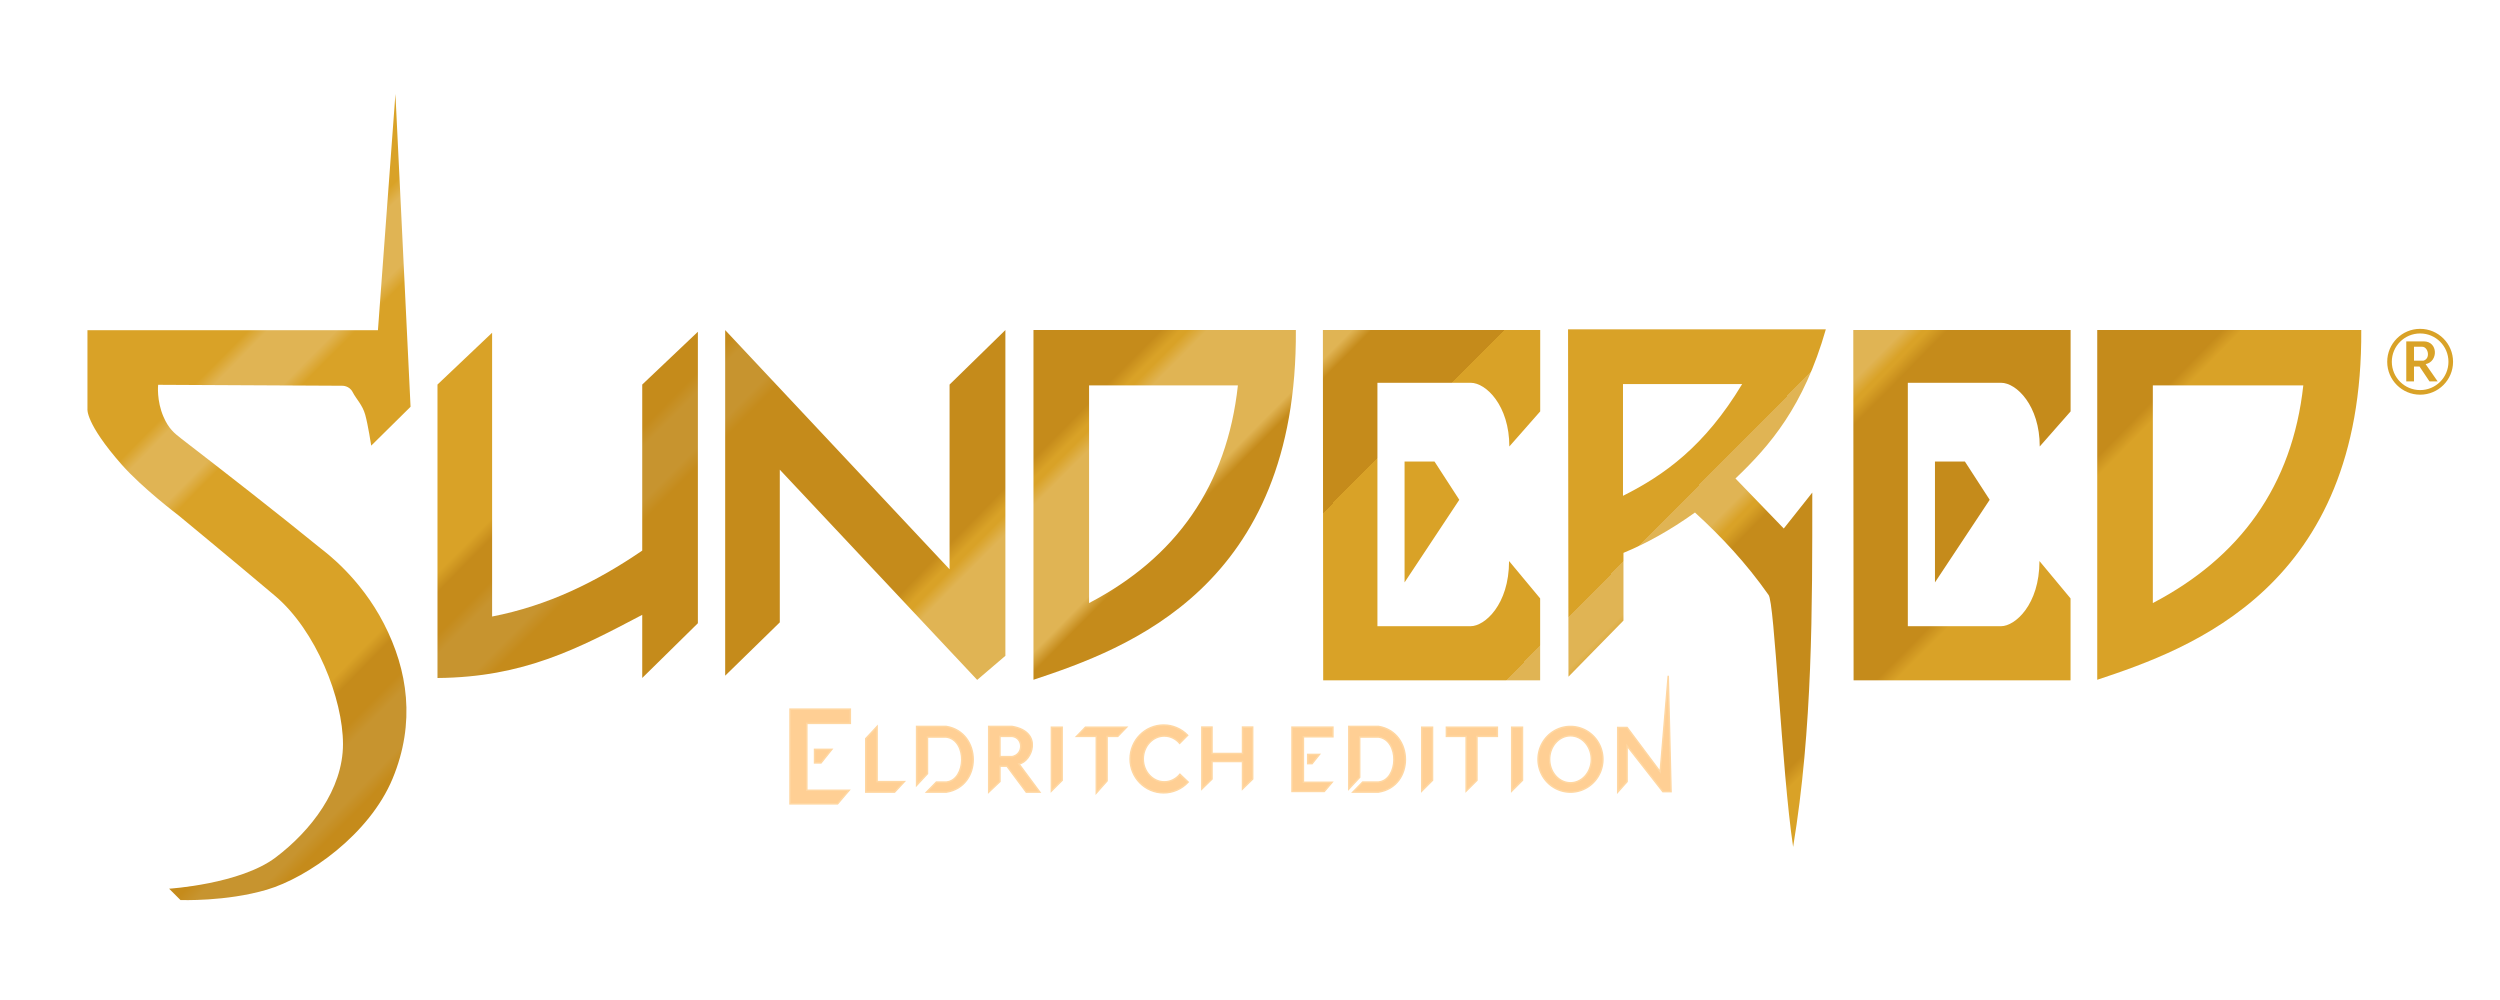 <?xml version="1.0" encoding="UTF-8"?>
<svg enable-background="new" version="1.1" viewBox="0 0 500 200" xmlns="http://www.w3.org/2000/svg" 
xmlns:cc="http://creativecommons.org/ns#" 
xmlns:dc="http://purl.org/dc/elements/1.1/" 
xmlns:dct="http://purl.org/dc/terms/" 
xmlns:rdf="http://www.w3.org/1999/02/22-rdf-syntax-ns#">
<defs>
<linearGradient id="e" x1="95" x2="342.97" y1="-15" y2="230.18" gradientUnits="userSpaceOnUse">
<stop stop-color="#d9a227" offset="0"/>
<stop stop-color="#d9a227" offset=".071"/>
<stop stop-color="#e0b454" offset=".079"/>
<stop stop-color="#e0b454" offset=".107"/>
<stop stop-color="#d9a227" offset=".115"/>
<stop stop-color="#d9a227" offset=".246"/>
<stop stop-color="#c58b1b" offset=".254"/>
<stop stop-color="#c58b1b" offset=".271"/>
<stop stop-color="#c7942f" offset=".279"/>
<stop stop-color="#c7942f" offset=".301"/>
<stop stop-color="#c58b1b" offset=".309"/>
<stop stop-color="#c58b1b" offset=".443"/>
<stop stop-color="#d9a227" offset=".451"/>
<stop stop-color="#d9a227" offset=".454"/>
<stop stop-color="#e0b454" offset=".462"/>
<stop stop-color="#e0b454" offset=".521"/>
<stop stop-color="#c58b1b" offset=".529"/>
<stop stop-color="#c58b1b" offset=".583"/>
<stop stop-color="#d9a227" offset=".583"/>
<stop stop-color="#d9a227" offset=".725"/>
<stop stop-color="#e0b454" offset=".725"/>
<stop stop-color="#e0b454" offset=".746"/>
<stop stop-color="#d9a227" offset=".754"/>
<stop stop-color="#d9a227" offset=".756"/>
<stop stop-color="#c58b1b" offset=".764"/>
<stop stop-color="#c58b1b" offset=".876"/>
<stop stop-color="#d9a227" offset=".884"/>
<stop stop-color="#d9a227" offset="1"/>
</linearGradient>
<filter id="c" x="-.2" y="-.2" width="1.4" height="1.4" color-interpolation-filters="sRGB">
<feGaussianBlur result="r1" stdDeviation="1.1"/>
<feFlood flood-color="rgb(255,190,130)" in="SourceGraphic" result="r2" stdDeviation="1.3"/>
<feComposite in="r2" in2="r1" k1="1.3" k2="0.25" k4="-0.25" operator="arithmetic" result="r3"/>
<feComposite in="SourceGraphic" in2="r3" operator="copy" result="r4"/>
<feBlend in="r4" in2="r3" result="r5"/>
<feGaussianBlur stdDeviation="0.1"/>
</filter>
<filter id="b" x="-.1" y="-.1" width="1.2" height="1.2" color-interpolation-filters="sRGB">
<feGaussianBlur result="r1" stdDeviation="2.3"/>
<feFlood flood-color="rgb(255,190,130)" in="SourceGraphic" result="r2" stdDeviation="1.3"/>
<feComposite in="r2" in2="r1" k1="1.3" k2="0.25" k4="-0.25" operator="arithmetic" result="r3"/>
<feComposite in="SourceGraphic" in2="r3" operator="copy" result="r4"/>
<feBlend in="r4" in2="r3" result="r5"/>
<feGaussianBlur stdDeviation="0.1"/>
</filter>
<filter id="d" x="-.1" y="-.1" width="1.2" height="1.2" color-interpolation-filters="sRGB">
<feGaussianBlur result="r1" stdDeviation="0.6"/>
<feFlood flood-color="rgb(255,190,130)" in="SourceGraphic" result="r2" stdDeviation="1.3"/>
<feComposite in="r2" in2="r1" k1="1.3" k2="0.25" k4="-0.25" operator="arithmetic" result="r3"/>
<feComposite in="SourceGraphic" in2="r3" operator="copy" result="r4"/>
<feBlend in="r4" in2="r3" result="r5"/>
<feGaussianBlur stdDeviation="0.1"/>
</filter>
</defs>
<g fill="url(#e)" filter="url(#b)">
<path d="m75.588 66.036h-58.098v15.773s-0.439 2.836 6.838 11.102c4.145 4.708 11.403 10.191 11.403 10.191s11.013 9.091 19.259 16.052c8.247 6.962 13.607 20.623 13.607 29.671s-6.416 17.347-13.492 22.682c-7.075 5.335-21.282 6.233-21.282 6.233l2.268 2.268s9.075 0.349 17.262-2.065c8.188-2.413 20.529-11.037 25.166-22.22s3.046-21.685-1.736-30.981-11.782-14.36-12.642-15.059c-8.992-7.312-18.758-14.923-27.807-21.896-1.502-1.157-2.602-2.071-3.618-4.389-1.431-3.265-1.089-6.435-1.089-6.435l36.782 0.189s1.439-0.082 2.137 1.294c0.698 1.375 1.935 2.495 2.497 4.5 0.563 2.004 1.201 6.183 1.201 6.183l7.867-7.772-3.024-62.555z"/>
<path d="m87.497 135.6v-58.69l10.925-10.363v56.759c11.204-2.18 20.929-6.967 30.025-13.189v-33.207l11.129-10.556v58.292l-11.129 10.947v-12.628c-12.826 6.754-23.682 12.491-40.95 12.635z"/>
<path d="m155.96 124.47-10.925 10.667v-69.12l44.879 47.841v-36.943l11.164-10.906v65.152l-5.641 4.818-39.477-42.042z"/>
<path d="m247.58 77.085h-29.766v43.524c17.413-9.104 27.569-23.444 29.766-43.524zm-40.886 58.87v-69.952h52.478c0.339 51.372-33.638 63.702-52.478 69.952z"/>
<path d="m286.9 92.305h-5.987v24.176l10.945-16.522zm7.238 32.934h-18.653v-48.683h18.653c3.057 0 7.729 4.542 7.729 12.74l6.174-7.016v-16.277h-43.464l0.06 70.065h43.392v-16.385l-6.218-7.474c0 8.766-4.906 13.031-7.673 13.031z"/>
<path d="m313.61 65.863 0.083 69.477 10.999-11.224v-13.543c4.517-1.863 9.256-4.46 14.302-8.07 5.228 4.777 10.214 10.073 14.696 16.453 1.231 1.137 2.618 34.971 4.934 50.427 3.911-23.777 3.833-47.651 3.833-70.87l-5.702 7.189-9.663-10.006c6.87-6.537 13.664-14.393 18.076-29.834zm10.988 10.946h23.836c-7.5 12.468-15.596 18.223-23.836 22.355z"/>
<path d="m392.98 92.305h-5.987v24.176l10.945-16.522zm7.238 32.934h-18.653v-48.683h18.653c3.057 0 7.729 4.542 7.729 12.74l6.174-7.016v-16.277h-43.464l0.06 70.065h43.392v-16.385l-6.218-7.474c0 8.766-4.906 13.031-7.673 13.031z"/>
<path d="m460.66 77.085h-30.093v43.524c17.413-9.104 27.896-23.444 30.093-43.524zm-41.214 58.87v-69.952h52.806c0.339 51.372-33.965 63.702-52.806 69.952z"/>
</g>
<g fill="#ffcf94" fill-rule="evenodd" filter="url(#c)" stroke="#ffd7a2" stroke-width="0.3">
<path d="m162.91 149.87v2.713h1.29l2.166-2.713zm7.156-8.045h-12.067v18.943h9.518l2.315-2.716h-8.466v-13.374h8.7z"/>
<path d="m173.15 158.43v-10.707l2.268-2.431v11.033h5.449l-1.951 2.105z"/>
<path d="m183.32 157.07v-11.781h5.94c7.098 1.143 7.249 12.01 0 13.138h-3.952l1.964-2.011h1.988c4.001-0.373 4.233-8.44 0-9.004h-3.765v7.32z"/>
<path d="m199.99 151.33h2.438c2.356-0.478 2.24-3.793 0-4.056h-2.438zm0 4.973v-3.068h1.403l3.86 5.192h2.712l-4.182-5.639c2.596-0.425 4.981-6.414-1.356-7.499h-4.686v13.138z"/>
<path d="m261.54 150.89v1.843h0.875l1.469-1.843zm5.041-5.466h-8.184v12.872h6.456l1.57-1.845h-5.742v-9.088h5.9z"/>
<path d="m269.76 157.8v-12.517h5.94c7.098 1.143 7.249 12.01 0 13.138h-5.123l1.964-2.011h3.159c4.001-0.373 4.233-8.44 0-9.004h-3.765v8.056z"/>
<path d="m210.28 145.44v12.77l2.157-2.157v-10.614z"/>
<path d="m284.35 145.44v12.77l2.157-2.157v-10.614z"/>
<path d="m302.34 145.44v12.77l2.157-2.157v-10.614z"/>
<path d="m217.09 145.44-1.783 1.842h3.952v11.325l2.157-2.437v-8.888h2.128l1.777-1.842z"/>
<path d="m232.73 145.01c-3.705 0-6.709 3.035-6.709 6.779-1e-5 3.744 3.003 6.779 6.709 6.779 1.858 0 3.632-0.779 4.901-2.15l-1.643-1.565c-0.77 0.931-1.886 1.517-3.127 1.517-2.323 1.2e-4 -4.207-2.051-4.207-4.581-5e-5 -2.53 1.883-4.581 4.207-4.581 1.213-5e-5 2.307 0.559 3.074 1.454l1.596-1.608c-1.262-1.308-2.994-2.045-4.801-2.045z"/>
<path d="m240.37 145.42v12.37l2.033-1.987v-3.501h6.1v5.488l2.033-1.987v-10.383h-2.033v5.272h-6.1v-5.272z"/>
<path d="m289.28 145.44-1e-5 1.842h3.952v10.928l2.157-2.157v-8.772h4.081l1e-5 -1.842z"/>
<path d="m320.58 151.86a6.485 6.569 0 0 1-6.485 6.569 6.485 6.569 0 0 1-6.485-6.569 6.485 6.569 0 0 1 6.485-6.569 6.485 6.569 0 0 1 6.485 6.569m-2.315 0a4.17 4.698 0 0 1-4.17 4.698 4.17 4.698 0 0 1-4.17-4.698 4.17 4.698 0 0 1 4.17-4.698 4.17 4.698 0 0 1 4.17 4.698z"/>
<path d="m334.21 158.33-0.563-23.176-1.612 19.2-6.618-8.859h-1.871v12.928l1.871-2.105v-7.133l7.156 9.144z"/>
</g>
<g fill="#d9a227" fill-rule="evenodd" filter="url(#d)" style="paint-order:normal">
<path d="m482.8 69.35h1.618c1.249 0 1.742 2.387 0.255 2.785h-1.873zm-1.546 6.924v-8h3.483c2.907 0 2.938 4.068 0.391 4.549l2.4 3.451h-1.635l-1.986-2.962h-1.107v2.962zm9.357-3.92c0 3.636-2.948 6.584-6.584 6.584s-6.584-2.948-6.584-6.584c0-3.636 2.948-6.584 6.584-6.584s6.584 2.948 6.584 6.584zm-0.921 0c0 3.128-2.535 5.663-5.663 5.663-3.128 2e-6 -5.663-2.535-5.663-5.663 0-3.128 2.535-5.663 5.663-5.663 3.128 5e-6 5.663 2.535 5.663 5.663z"/>
</g>
</svg>